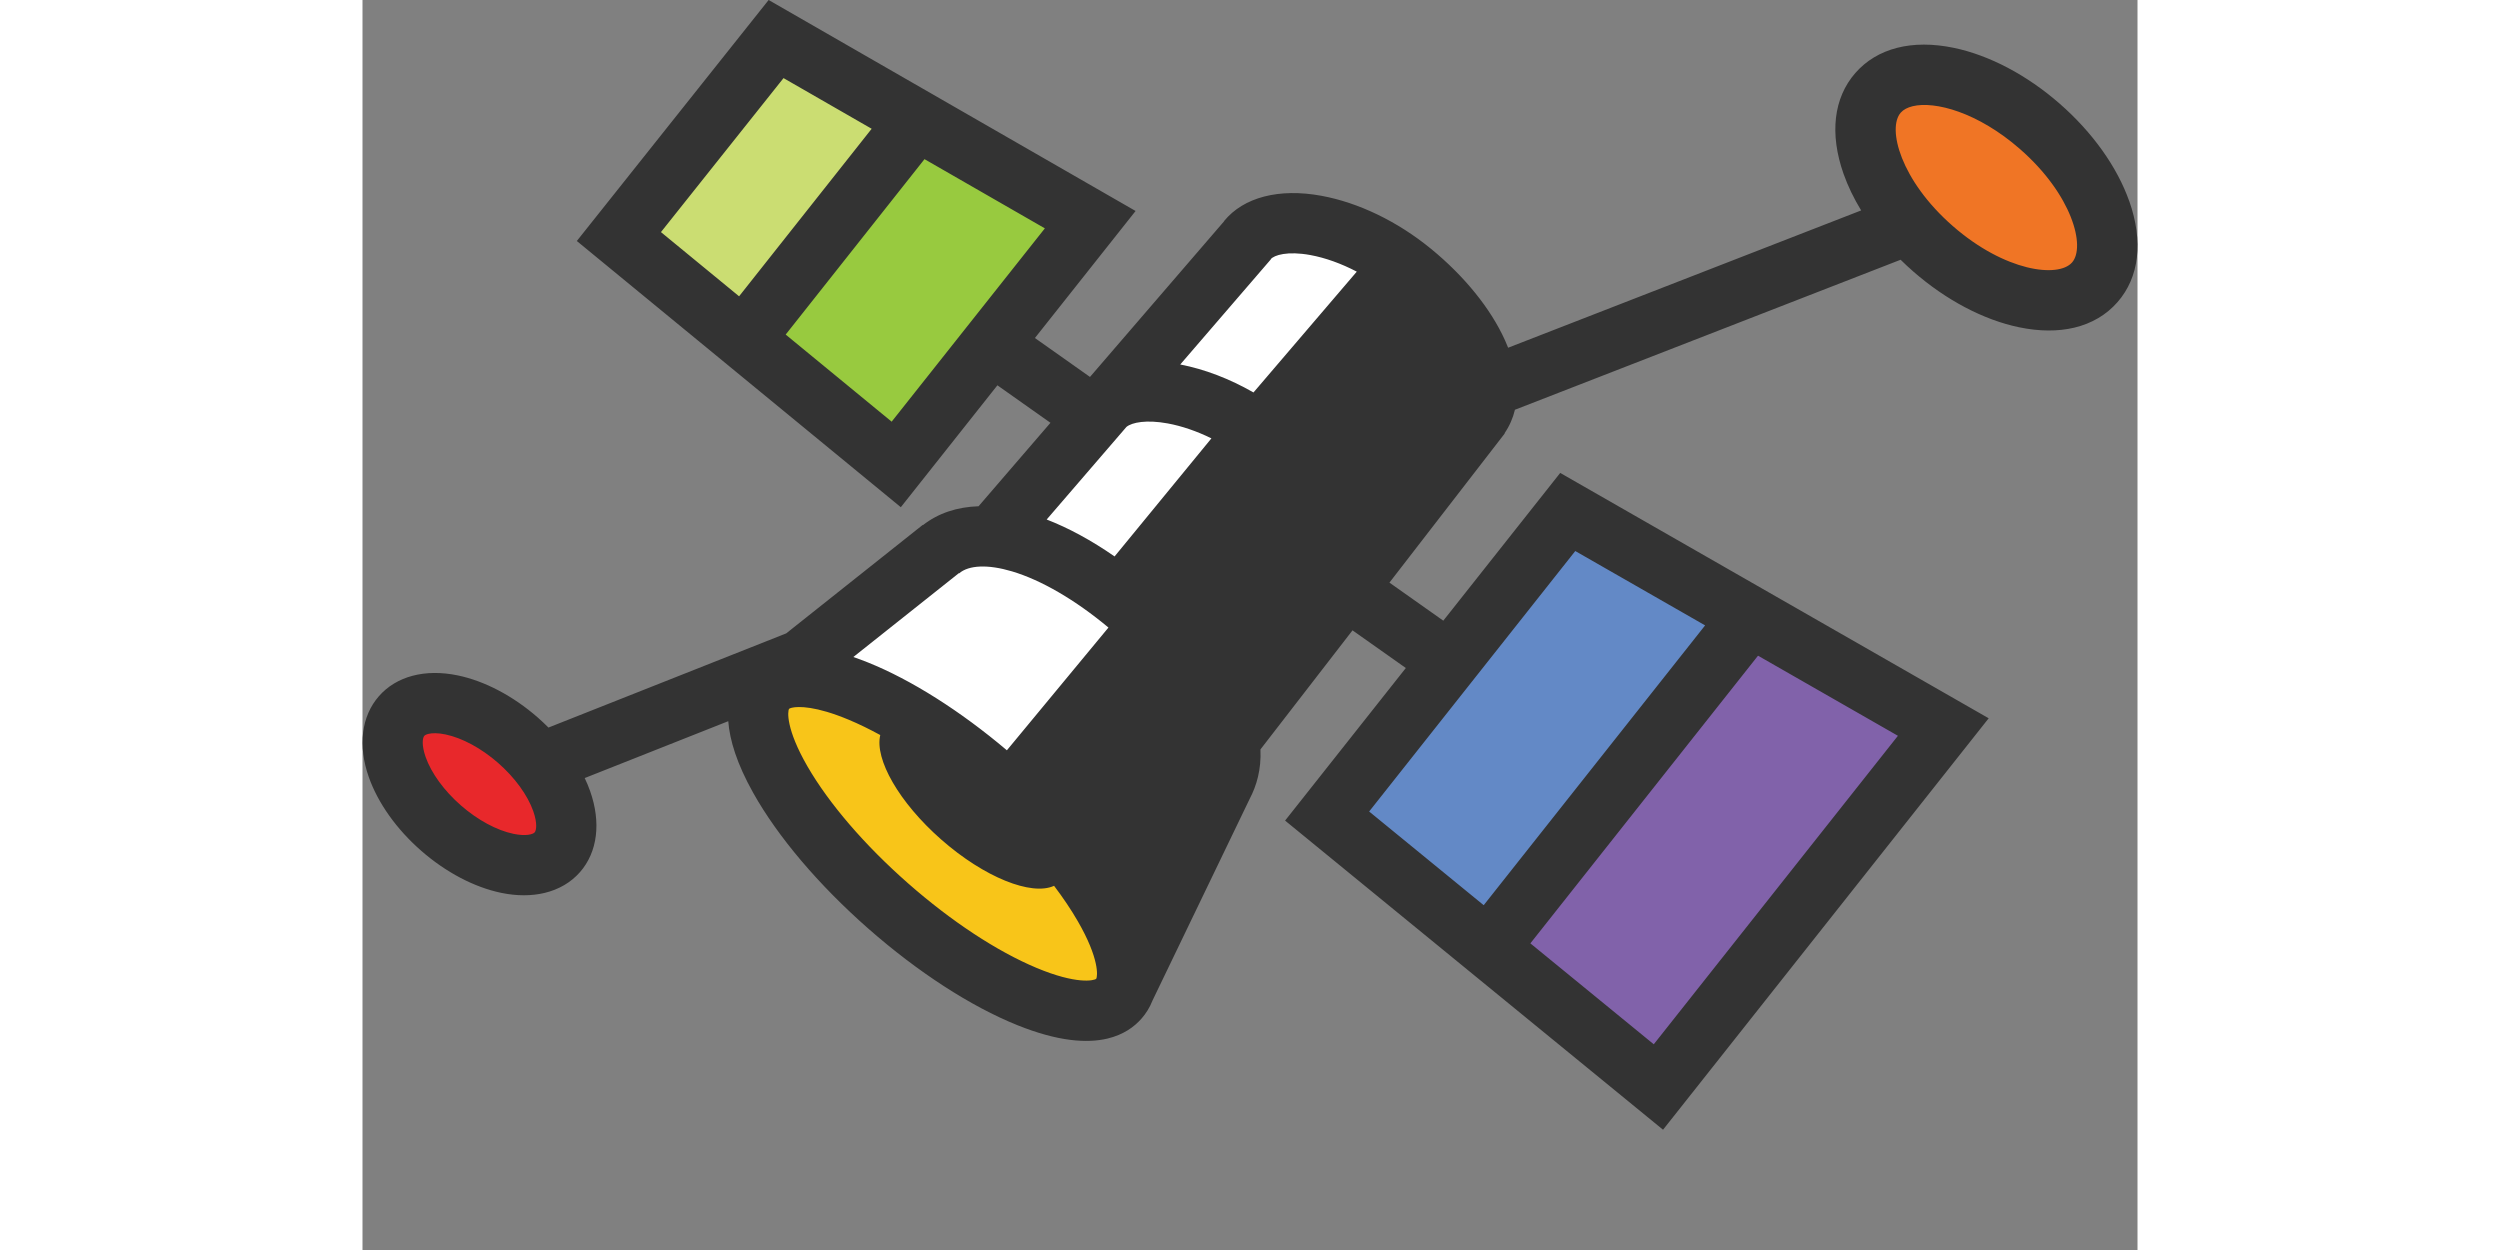 <svg width="142" height="71" viewBox="0 0 142 100" fill="none" xmlns="http://www.w3.org/2000/svg">
<rect x="0" y="0" width="142" height="100" fill="#808080" stroke="none"/>
<g clip-path="url(#clip0_7036_18399)">
<path d="M60.66 30.99L71.174 19.088C78.167 14.385 92.573 26.676 89.473 33.198L79.085 46.634C81.407 42.807 69.514 28.518 60.661 30.99H60.66Z" fill="white"/>
<path d="M50.265 42.936L59.392 32.462C66.385 27.76 82.689 40.719 78.322 47.596L69.347 59.23C70.288 56.552 57.251 41.148 50.266 42.936H50.265Z" fill="white"/>
<path d="M33.069 54.407L46.74 43.621C53.733 38.919 73.127 56.048 68.76 62.925L61.074 79.461C62.2 68.481 40.661 52.272 33.069 54.407Z" fill="white"/>
<path d="M90.073 75.823L111.077 49.28L126.461 58.164L103.67 86.961L90.073 75.823Z" fill="#8162AA"/>
<path d="M77.237 65.578L96.417 40.96L110.755 49.69L90.008 75.947L77.237 65.578Z" fill="#6389C6"/>
<path d="M30.489 27.132L44.582 9.732L58.217 17.572L42.698 37.154L30.489 27.132Z" fill="#98CA3F"/>
<path d="M20.512 18.924L33.087 3.124L44.36 9.605L30.49 27.132L20.512 18.924Z" fill="#CBDD72"/>
<path d="M60.508 79.892C62.918 77.15 58.562 69.379 50.778 62.536C42.994 55.693 34.729 52.368 32.319 55.109C29.908 57.852 34.264 65.622 42.049 72.465C49.833 79.309 58.097 82.634 60.508 79.892Z" fill="#F8C519"/>
<path d="M138.577 22.574C140.939 19.871 138.972 14.288 134.183 10.103C129.394 5.918 123.598 4.717 121.236 7.419C118.874 10.122 120.842 15.705 125.631 19.89C130.419 24.075 136.216 25.276 138.577 22.574Z" fill="#F07525"/>
<path d="M15.592 68.171C17.289 66.229 15.875 62.216 12.433 59.208C8.991 56.201 4.825 55.337 3.128 57.279C1.431 59.221 2.845 63.234 6.287 66.242C9.728 69.25 13.895 70.114 15.592 68.171Z" fill="#E8282B"/>
<path d="M141.342 16.102C140.377 13.361 138.4 10.588 135.777 8.296C133.154 6.003 130.141 4.415 127.297 3.826C123.963 3.134 121.168 3.85 119.428 5.84C117.687 7.831 117.353 10.696 118.484 13.908C118.829 14.887 119.305 15.869 119.892 16.834L91.65 27.818C91.573 27.622 91.49 27.424 91.401 27.226C90.259 24.692 88.152 22.089 85.469 19.896C82.798 17.712 79.686 16.209 76.707 15.662C73.32 15.04 70.484 15.777 68.926 17.684L68.936 17.692L58.199 30.155L53.793 27.041L61.847 16.879L32.491 0L17.146 19.28L43.065 40.577L50.792 30.825L55.036 33.824L49.285 40.5C47.574 40.555 46.061 41.051 44.834 42.011L44.819 41.992L33.894 50.672L14.877 58.205C14.602 57.929 14.316 57.659 14.018 57.398C12.046 55.674 9.772 54.478 7.614 54.031C5.006 53.49 2.708 54.097 1.311 55.697C-0.088 57.297 -0.382 59.655 0.504 62.167C1.236 64.245 2.725 66.339 4.697 68.062C6.669 69.786 8.944 70.982 11.101 71.429C12.348 71.687 13.523 71.684 14.563 71.435C15.7 71.163 16.675 70.598 17.405 69.763C18.803 68.163 19.097 65.805 18.212 63.293C18.089 62.943 17.942 62.593 17.777 62.244L29.261 57.695C29.375 59.202 29.942 61.086 31.258 63.432C33.226 66.943 36.492 70.795 40.456 74.281C44.421 77.766 48.66 80.513 52.393 82.015C55.651 83.326 57.966 83.475 59.605 83.084C60.872 82.78 61.736 82.154 62.319 81.49C62.662 81.099 62.98 80.615 63.211 80.019L70.993 63.87C71.507 62.891 71.913 61.583 71.836 59.954L79.201 50.428L83.466 53.441L73.807 65.648L104.043 90.378L130.095 57.462L95.817 37.834L86.464 49.654L82.155 46.609L91.383 34.673L91.364 34.658C91.756 34.09 92.032 33.46 92.195 32.781L123.049 20.78C123.372 21.098 123.707 21.41 124.053 21.713C126.676 24.006 129.688 25.594 132.533 26.183C134.152 26.519 135.643 26.523 136.948 26.211C138.332 25.88 139.507 25.193 140.402 24.169C142.142 22.179 142.477 19.313 141.345 16.102H141.342ZM13.772 66.59C13.633 66.749 13.067 66.912 12.079 66.707C10.741 66.429 9.207 65.6 7.87 64.431C6.533 63.262 5.506 61.853 5.052 60.565C4.717 59.613 4.802 59.03 4.941 58.871C4.993 58.812 5.106 58.752 5.278 58.71C5.564 58.641 6.017 58.625 6.635 58.754C7.973 59.032 9.507 59.861 10.844 61.029C12.181 62.199 13.208 63.608 13.662 64.896C13.997 65.848 13.912 66.431 13.772 66.59ZM122.833 58.864L103.301 83.543L93.43 75.469L111.642 52.455L122.834 58.864H122.833ZM97.021 44.082L107.409 50.031L89.696 72.416L80.532 64.921L97.021 44.083L97.021 44.082ZM23.876 18.568L33.682 6.248L40.733 10.302L30.127 23.704L23.876 18.568H23.876ZM42.333 33.734L33.854 26.766L44.96 12.732L54.589 18.268L42.333 33.733V33.734ZM58.695 78.305C58.511 78.456 57.119 78.767 53.932 77.435C50.752 76.105 47.096 73.699 43.639 70.659C40.182 67.619 37.328 64.302 35.601 61.318C33.864 58.314 34.003 56.894 34.126 56.708C34.158 56.68 34.229 56.648 34.344 56.62C34.865 56.495 36.271 56.48 38.891 57.576C39.706 57.917 40.553 58.329 41.421 58.804C40.959 60.726 42.915 64.189 46.291 67.157C49.746 70.195 53.525 71.692 55.326 70.865C56.054 71.828 56.691 72.776 57.222 73.694C58.952 76.683 58.821 78.104 58.694 78.305L58.695 78.305ZM51.551 60.024C47.826 56.874 43.91 54.394 40.432 52.995C40.029 52.833 39.641 52.689 39.267 52.561L47.71 45.852L47.727 45.871C48.503 45.199 50.044 45.139 51.956 45.708C54.303 46.407 57.032 47.998 59.676 50.204L51.551 60.023V60.024ZM60.167 44.515C58.307 43.224 56.478 42.236 54.734 41.561L61.117 34.152C61.561 33.788 62.717 33.562 64.413 33.873C65.544 34.081 66.739 34.492 67.914 35.069L60.167 44.514V44.515ZM65.42 29.159L72.674 20.74L72.663 20.73C72.93 20.413 73.99 20.066 75.835 20.405C77.032 20.625 78.303 21.085 79.542 21.732L71.279 31.397C69.374 30.305 67.371 29.534 65.42 29.159ZM136.766 20.995C135.67 22.251 131.406 21.739 127.222 18.082C123.038 14.425 121.961 10.268 123.058 9.014C123.268 8.773 123.596 8.597 124.018 8.496C125.79 8.072 129.222 8.974 132.602 11.927C136.785 15.584 137.862 19.741 136.766 20.995Z" fill="#333333"/>
</g>
</svg>
